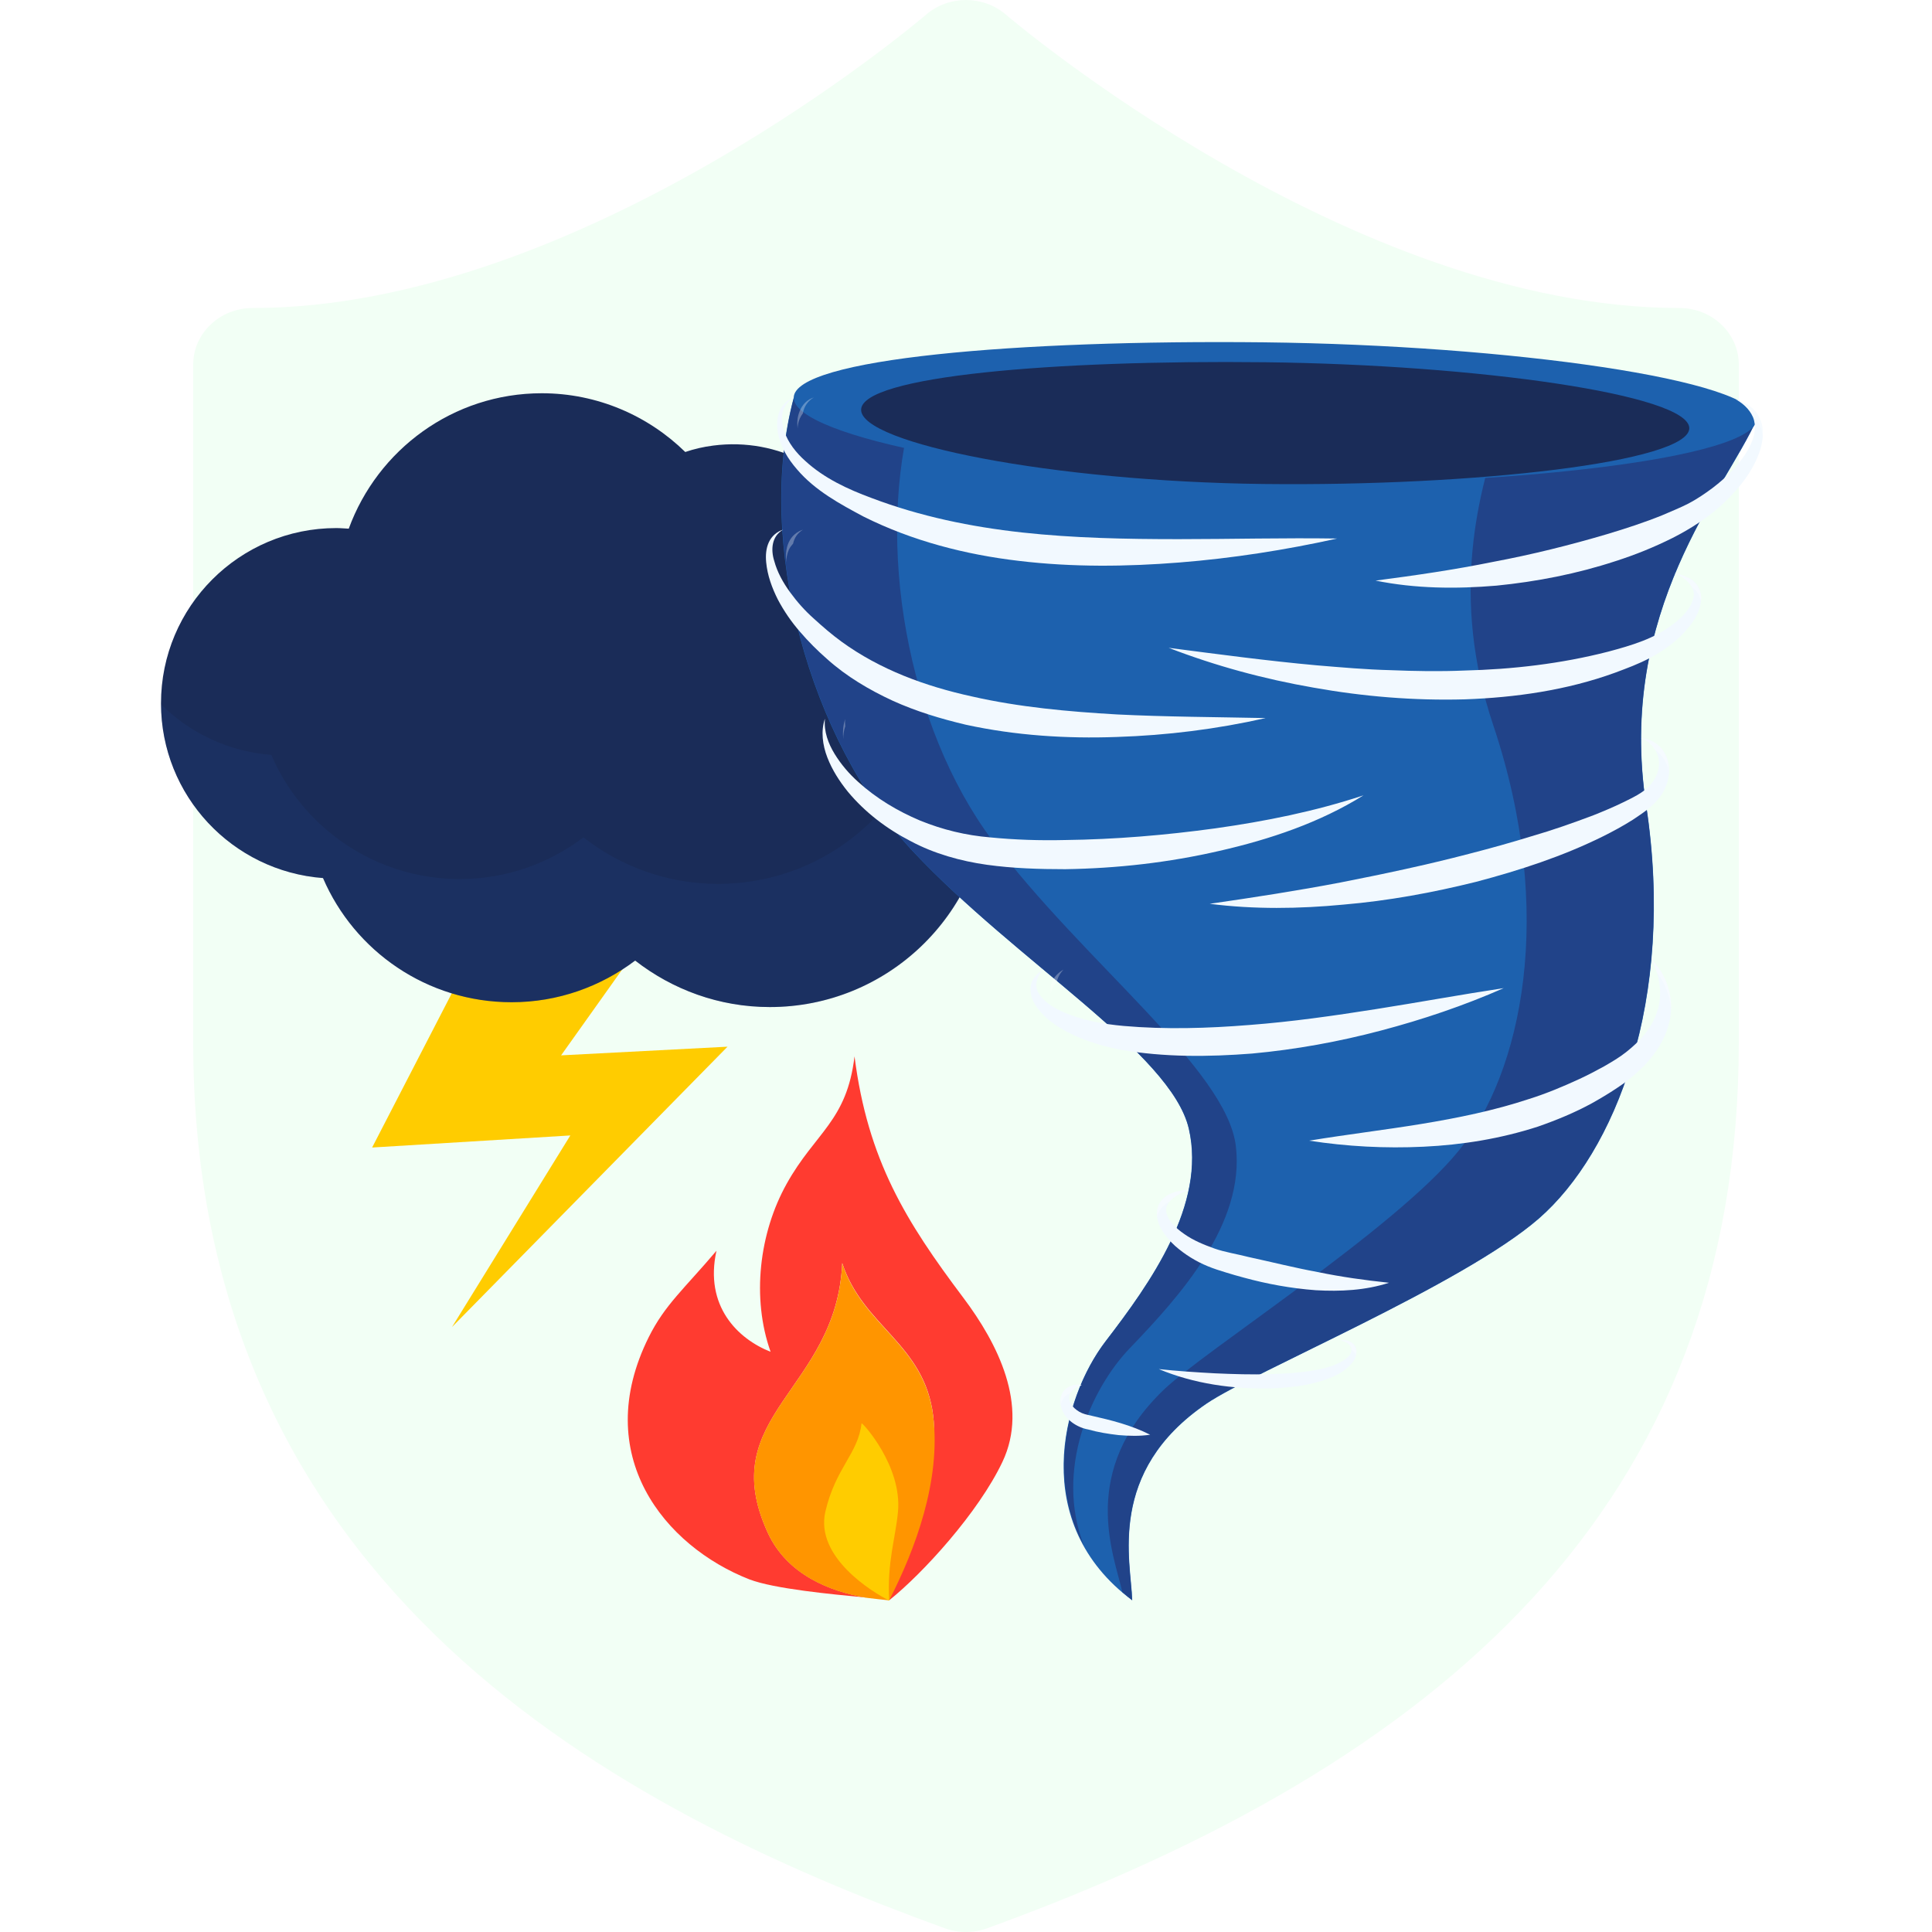 <svg width="64" height="64" viewBox="0 0 64 64" fill="none" xmlns="http://www.w3.org/2000/svg">
<g filter="url(#filter0_i)">
<path fill-rule="evenodd" clip-rule="evenodd" d="M33.323 0.486C33.435 0.582 44.731 10.203 55.631 10.203C56.718 10.203 57.6 11.042 57.6 12.078V34.532C57.6 49.932 47.689 58.429 32.702 63.877C32.476 63.959 32.238 64 32 64C31.762 64 31.524 63.959 31.297 63.877C20.609 59.992 6.4 52.723 6.4 34.532V12.078C6.4 11.042 7.282 10.203 8.369 10.203C19.298 10.203 30.564 0.583 30.677 0.486C31.428 -0.162 32.572 -0.162 33.323 0.486Z" fill="#F2FFF5"/>
</g>
<g clip-path="url(#clip0)">
<path d="M18.587 34.96L22.733 29.133L18.387 26.28L12.327 38.013L18.893 37.613L14.973 43.96L24.1 34.673L18.587 34.96Z" fill="#FFCC00"/>
<path d="M34.673 21.793C34.313 18.993 31.753 17.02 28.953 17.38C28.893 17.387 28.84 17.4 28.78 17.413C27.807 15.6 25.793 14.48 23.627 14.76C23.307 14.8 22.993 14.873 22.7 14.973C21.473 13.773 19.793 13.027 17.947 13.027C15.007 13.027 12.507 14.9 11.553 17.513C11.42 17.507 11.28 17.493 11.14 17.493C7.933 17.493 5.333 20.093 5.333 23.3C5.333 26.36 7.7 28.86 10.7 29.087C11.74 31.507 14.147 33.2 16.947 33.2C18.487 33.2 19.9 32.68 21.04 31.82C22.273 32.78 23.82 33.36 25.5 33.36C29.387 33.36 32.553 30.307 32.747 26.467C34.127 25.387 34.913 23.647 34.673 21.793Z" fill="#1A2C58"/>
<path opacity="0.2" d="M34.673 21.793C34.507 20.513 33.88 19.407 32.98 18.613C32.907 20.12 32.18 21.487 31.033 22.387C30.84 26.227 27.673 29.28 23.787 29.28C22.1 29.28 20.56 28.7 19.327 27.74C18.187 28.6 16.773 29.12 15.233 29.12C12.433 29.12 10.027 27.427 8.987 25.007C7.567 24.9 6.293 24.28 5.34 23.34C5.36 26.38 7.72 28.86 10.707 29.087C11.747 31.507 14.153 33.2 16.953 33.2C18.493 33.2 19.907 32.68 21.047 31.82C22.28 32.78 23.827 33.36 25.507 33.36C29.393 33.36 32.56 30.307 32.753 26.467C34.127 25.387 34.913 23.647 34.673 21.793Z" fill="#214389"/>
<path d="M33.207 48.427C32.414 50.1 30.567 52.127 29.454 53.013C29.86 50.967 31.174 49.04 30.914 46.907C30.627 44.513 28.587 43.947 27.9 41.84C27.714 46.067 23.634 46.873 25.44 50.787C26.087 52.173 27.507 52.72 28.687 52.92C27.554 52.813 25.647 52.633 24.827 52.32C22.02 51.22 19.54 48.207 21.494 44.287C22.027 43.22 22.667 42.693 23.734 41.433C23.327 43.267 24.44 44.353 25.527 44.78C24.894 43 25.147 40.847 26.06 39.213C27.007 37.513 28.054 37.14 28.307 34.993C28.747 38.44 30.014 40.467 31.914 42.993C33.047 44.5 34.094 46.56 33.207 48.427Z" fill="#FF3B30"/>
<path d="M29.454 53.014C29.454 53.014 28.707 52.934 28.687 52.927C27.507 52.727 26.087 52.18 25.44 50.794C23.627 46.874 27.714 46.067 27.9 41.847C28.58 43.954 30.62 44.514 30.914 46.914C31.174 49.04 30.32 51.327 29.454 53.014Z" fill="#FF9500"/>
<path d="M29.747 50.08C29.66 50.987 29.387 51.727 29.454 53.02C28.907 52.747 27 51.587 27.34 50.08C27.68 48.613 28.427 48.16 28.54 47.147C28.587 47.14 29.887 48.567 29.747 50.08Z" fill="#FFCC00"/>
<path d="M26.293 13.173C25.013 17.966 26.813 24.533 30.24 28.2C33.673 31.866 38.8 34.88 39.38 37.393C39.96 39.906 38.1 42.506 36.627 44.426C35.153 46.346 34.093 50.473 37.507 53.013C37.473 51.733 36.647 48.76 39.967 46.5C41.52 45.44 48.467 42.553 50.98 40.366C53.486 38.18 55.52 33.173 54.533 26.68C53.547 20.193 57.153 16.246 58.2 13.886C54.947 13.773 28.92 13.706 26.293 13.173Z" fill="#1D61AE"/>
<path d="M30.247 28.2C26.82 24.533 25.02 17.966 26.3 13.173C26.82 13.28 28.267 13.366 30.267 13.44C28.953 17.993 30.067 24.086 32.867 27.833C35.873 31.853 40.64 35.413 40.94 37.973C41.24 40.533 39.107 42.913 37.427 44.66C36.133 46.006 34.94 48.693 35.9 51.186C34.587 48.793 35.48 45.926 36.633 44.426C38.107 42.506 39.967 39.906 39.387 37.393C38.807 34.88 33.673 31.866 30.247 28.2Z" fill="#214389"/>
<path d="M38.527 46.06C39.873 44.753 46.227 40.706 48.32 38.12C50.413 35.533 51.553 30.253 49.467 24.026C48.04 19.78 48.927 16.333 49.833 13.773C53.913 13.813 57.173 13.847 58.193 13.88C57.147 16.24 53.547 20.186 54.527 26.673C55.513 33.16 53.487 38.173 50.973 40.36C48.467 42.547 41.513 45.44 39.96 46.493C36.64 48.76 37.467 51.727 37.5 53.007C37.387 52.92 37.287 52.827 37.18 52.74C36.873 51.426 35.753 48.753 38.527 46.06Z" fill="#214389"/>
<path d="M26.293 13.173C26.28 14.467 33.68 15.94 41.813 16.027C49.953 16.12 58.18 15.18 58.193 13.88C58.207 12.587 50 11.433 41.867 11.34C33.733 11.253 26.307 11.88 26.293 13.173Z" fill="#1D61AE"/>
<path d="M28.526 13.573C28.513 14.687 34.873 15.953 41.873 16.033C48.867 16.113 55.947 15.3 55.96 14.187C55.967 13.073 48.913 12.08 41.92 12C34.92 11.92 28.54 12.46 28.526 13.573Z" fill="#1A2C58"/>
<path d="M55.467 18.987C55.847 19.14 56.194 19.467 56.093 19.814C56.014 20.154 55.727 20.447 55.427 20.674C54.813 21.154 54.047 21.38 53.273 21.587C51.714 21.987 50.107 22.174 48.493 22.213C47.687 22.247 46.873 22.233 46.06 22.2C45.247 22.18 44.434 22.107 43.62 22.04C41.993 21.893 40.367 21.674 38.714 21.46C40.267 22.06 41.873 22.494 43.52 22.78C45.16 23.073 46.84 23.213 48.52 23.167C50.2 23.107 51.894 22.867 53.493 22.287C53.9 22.134 54.273 22 54.673 21.787C55.06 21.58 55.42 21.327 55.733 21.014C56.027 20.7 56.334 20.32 56.353 19.827C56.367 19.58 56.233 19.34 56.053 19.207C55.88 19.093 55.667 19.027 55.467 18.987Z" fill="#F2F9FF"/>
<path d="M25.94 17.547C25.74 17.607 25.56 17.76 25.467 17.967C25.373 18.173 25.36 18.407 25.38 18.62C25.42 19.06 25.573 19.473 25.767 19.86C25.967 20.24 26.22 20.607 26.5 20.927C26.773 21.247 27.08 21.553 27.4 21.833C28.04 22.407 28.793 22.853 29.573 23.213C30.353 23.567 31.173 23.813 31.993 24.007C33.647 24.367 35.333 24.473 36.993 24.413C38.66 24.36 40.307 24.153 41.927 23.787C40.273 23.753 38.627 23.747 37.007 23.667C35.38 23.573 33.767 23.427 32.207 23.073C30.647 22.733 29.147 22.18 27.873 21.253C27.553 21.02 27.253 20.76 26.96 20.493C26.66 20.227 26.407 19.94 26.173 19.62C25.94 19.3 25.747 18.953 25.647 18.58C25.533 18.22 25.553 17.767 25.94 17.547Z" fill="#F2F9FF"/>
<path d="M54.36 24.447C54.713 24.587 54.933 24.9 54.953 25.22C54.98 25.54 54.833 25.846 54.613 26.06C54.4 26.273 54.08 26.427 53.766 26.58C53.453 26.733 53.12 26.873 52.786 27.006C52.113 27.26 51.433 27.5 50.74 27.7C50.053 27.913 49.353 28.107 48.653 28.287C47.253 28.653 45.833 28.953 44.407 29.233C42.98 29.506 41.54 29.727 40.073 29.94C41.54 30.127 43.033 30.107 44.507 29.966C45.986 29.84 47.446 29.573 48.893 29.213C50.333 28.833 51.753 28.373 53.1 27.706C53.433 27.54 53.766 27.36 54.093 27.153C54.406 26.94 54.746 26.733 55.006 26.373C55.253 26.026 55.366 25.567 55.24 25.166C55.18 24.966 55.06 24.787 54.9 24.66C54.733 24.526 54.546 24.466 54.36 24.447Z" fill="#F2F9FF"/>
<path d="M27.327 23.807C27.187 24.213 27.247 24.68 27.407 25.093C27.567 25.507 27.807 25.88 28.087 26.227C28.653 26.907 29.367 27.453 30.16 27.86C30.94 28.28 31.833 28.527 32.693 28.647C33.56 28.767 34.427 28.793 35.287 28.793C37.007 28.767 38.72 28.573 40.393 28.187C42.06 27.807 43.713 27.253 45.167 26.347C43.553 26.88 41.913 27.207 40.26 27.44C38.607 27.667 36.94 27.807 35.28 27.827C34.447 27.847 33.62 27.82 32.807 27.74C31.993 27.673 31.227 27.487 30.473 27.18C29.733 26.867 29.027 26.447 28.427 25.9C28.127 25.633 27.86 25.32 27.647 24.973C27.44 24.633 27.287 24.24 27.327 23.807Z" fill="#F2F9FF"/>
<path d="M26.293 13.173C26.08 13.24 25.907 13.42 25.82 13.633C25.733 13.853 25.727 14.093 25.767 14.326C25.847 14.793 26.1 15.2 26.4 15.546C27 16.253 27.833 16.7 28.607 17.113C30.22 17.92 31.987 18.373 33.753 18.58C35.533 18.793 37.313 18.773 39.073 18.633C40.833 18.493 42.573 18.22 44.293 17.84C42.533 17.813 40.78 17.86 39.04 17.86C37.3 17.86 35.573 17.826 33.867 17.64C32.16 17.453 30.48 17.106 28.88 16.5C28.067 16.2 27.3 15.84 26.68 15.273C26.373 15 26.107 14.666 25.973 14.273C25.913 14.08 25.887 13.866 25.927 13.666C25.973 13.466 26.1 13.273 26.293 13.173Z" fill="#F2F9FF"/>
<path d="M57.507 13.233C57.793 13.393 58.033 13.64 58.107 13.933C58.18 14.227 58.093 14.527 57.96 14.793C57.68 15.34 57.22 15.793 56.72 16.173C56.467 16.36 56.213 16.533 55.933 16.68C55.66 16.82 55.36 16.94 55.067 17.067C54.473 17.307 53.86 17.507 53.24 17.693C52 18.06 50.74 18.373 49.46 18.613C48.18 18.873 46.893 19.06 45.567 19.233C46.88 19.5 48.24 19.513 49.573 19.4C50.913 19.267 52.24 19.007 53.52 18.587C54.167 18.38 54.793 18.127 55.407 17.82C56.013 17.513 56.613 17.127 57.12 16.647C57.62 16.167 58.073 15.613 58.3 14.927C58.407 14.593 58.453 14.2 58.293 13.86C58.147 13.513 57.813 13.327 57.507 13.233Z" fill="#F2F9FF"/>
<path d="M34.56 32.12C34.407 32.213 34.253 32.34 34.18 32.533C34.107 32.72 34.133 32.953 34.213 33.14C34.393 33.513 34.7 33.773 35.013 33.986C35.66 34.4 36.387 34.627 37.113 34.773C38.573 35.026 40.033 35.013 41.48 34.9C42.927 34.767 44.353 34.507 45.74 34.14C47.133 33.773 48.493 33.313 49.813 32.733C48.393 32.947 46.993 33.206 45.593 33.426C44.193 33.647 42.8 33.846 41.4 33.953C40.007 34.066 38.6 34.106 37.227 33.986C36.547 33.926 35.867 33.8 35.253 33.54C34.953 33.407 34.653 33.24 34.467 32.993C34.373 32.873 34.313 32.727 34.333 32.566C34.353 32.407 34.44 32.253 34.56 32.12Z" fill="#F2F9FF"/>
<path d="M54.727 31.8C55 32.373 55.08 33 54.887 33.533C54.713 34.073 54.313 34.5 53.867 34.853C53.64 35.033 53.387 35.18 53.133 35.327C52.867 35.473 52.6 35.613 52.327 35.74C51.78 35.993 51.22 36.227 50.647 36.407C49.5 36.786 48.3 37.033 47.08 37.233C45.86 37.433 44.62 37.58 43.367 37.786C44.62 37.98 45.887 38.047 47.16 37.986C48.433 37.926 49.713 37.72 50.947 37.32C51.56 37.106 52.16 36.86 52.733 36.547C53.02 36.386 53.3 36.22 53.567 36.04C53.847 35.86 54.107 35.647 54.353 35.413C54.84 34.947 55.247 34.333 55.34 33.633C55.433 32.94 55.167 32.253 54.727 31.8Z" fill="#F2F9FF"/>
<path d="M39.373 39.42C39.173 39.433 38.967 39.453 38.767 39.547C38.573 39.633 38.373 39.813 38.333 40.08C38.293 40.333 38.38 40.573 38.5 40.767C38.62 40.96 38.767 41.127 38.927 41.273C39.253 41.56 39.62 41.787 40.013 41.947C40.207 42.027 40.413 42.093 40.613 42.153C40.8 42.213 41 42.267 41.193 42.32C41.967 42.533 42.773 42.68 43.587 42.74C44.4 42.787 45.233 42.747 46.013 42.493C45.2 42.407 44.433 42.3 43.66 42.14C42.893 42 42.133 41.807 41.36 41.64C40.973 41.54 40.573 41.48 40.233 41.36C39.88 41.233 39.533 41.093 39.233 40.88C38.94 40.68 38.653 40.4 38.627 40.1C38.607 39.8 39.007 39.547 39.373 39.42Z" fill="#F2F9FF"/>
<path d="M44.4 44.4C44.553 44.427 44.7 44.514 44.753 44.627C44.8 44.747 44.74 44.867 44.647 44.953C44.453 45.14 44.167 45.24 43.887 45.32C43.313 45.46 42.693 45.5 42.087 45.52C41.473 45.54 40.86 45.52 40.247 45.493C39.633 45.46 39.013 45.42 38.387 45.353C39.553 45.84 40.833 46.02 42.107 45.993C42.747 45.967 43.387 45.9 44.007 45.667C44.313 45.547 44.62 45.387 44.833 45.093C44.933 44.947 44.987 44.72 44.867 44.553C44.74 44.407 44.553 44.38 44.4 44.4Z" fill="#F2F9FF"/>
<path d="M35.833 45.88C35.666 45.853 35.467 45.873 35.3 46.013C35.133 46.153 35.087 46.42 35.153 46.62C35.267 47.04 35.706 47.293 36.047 47.353C36.38 47.447 36.713 47.5 37.06 47.54C37.4 47.567 37.746 47.58 38.1 47.527C37.467 47.207 36.813 47.047 36.166 46.9C35.986 46.86 35.88 46.84 35.753 46.767C35.64 46.7 35.533 46.607 35.473 46.5C35.407 46.387 35.393 46.267 35.453 46.153C35.52 46.027 35.673 45.94 35.833 45.88Z" fill="#F2F9FF"/>
<path opacity="0.3" d="M56.06 19.46C56.053 19.46 56.053 19.453 56.047 19.453C55.94 19.253 55.713 19.08 55.467 18.987C55.667 19.027 55.873 19.093 56.053 19.22C56.233 19.354 56.367 19.593 56.353 19.84C56.353 19.867 56.347 19.88 56.34 19.907C56.307 19.72 56.2 19.56 56.06 19.46Z" fill="white"/>
<path opacity="0.3" d="M28 24.06C27.953 24.193 27.933 24.34 27.933 24.487C27.913 24.26 27.926 24.027 28 23.813C27.986 23.893 27.993 23.973 28 24.06Z" fill="white"/>
<path opacity="0.3" d="M54.893 24.893C54.88 24.88 54.853 24.873 54.833 24.86C54.733 24.68 54.573 24.526 54.36 24.447C54.54 24.466 54.733 24.533 54.893 24.653C55.047 24.78 55.166 24.96 55.233 25.16C55.28 25.306 55.28 25.46 55.273 25.607C55.267 25.54 55.26 25.466 55.24 25.393C55.173 25.2 55.053 25.02 54.893 24.893Z" fill="white"/>
<path opacity="0.3" d="M26.273 18.007C26.22 18.067 26.167 18.133 26.133 18.207C26.073 18.34 26.047 18.487 26.04 18.633C26.04 18.627 26.04 18.627 26.04 18.62C26.027 18.4 26.033 18.173 26.127 17.967C26.22 17.76 26.4 17.607 26.6 17.547C26.413 17.66 26.313 17.82 26.273 18.007Z" fill="white"/>
<path opacity="0.3" d="M44.86 44.567C44.933 44.667 44.94 44.793 44.913 44.907C44.9 44.873 44.893 44.833 44.867 44.807C44.84 44.767 44.806 44.74 44.773 44.713C44.773 44.687 44.767 44.66 44.76 44.627C44.706 44.513 44.56 44.427 44.407 44.4C44.553 44.38 44.74 44.407 44.86 44.567Z" fill="white"/>
<path opacity="0.3" d="M54.727 31.8C55.12 32.206 55.38 32.806 55.353 33.433C55.32 32.98 55.147 32.553 54.887 32.22C54.84 32.08 54.787 31.94 54.727 31.8Z" fill="white"/>
<path opacity="0.3" d="M38.333 40.08C38.373 39.82 38.573 39.633 38.767 39.547C38.96 39.453 39.173 39.427 39.373 39.42C39.133 39.5 38.886 39.633 38.746 39.807C38.56 39.893 38.373 40.073 38.34 40.32C38.34 40.327 38.34 40.327 38.34 40.333C38.327 40.253 38.32 40.167 38.333 40.08Z" fill="white"/>
<path opacity="0.3" d="M35.833 45.88C35.673 45.94 35.52 46.026 35.453 46.146C35.453 46.153 35.447 46.16 35.447 46.16C35.393 46.18 35.346 46.206 35.3 46.246C35.213 46.32 35.16 46.426 35.14 46.54C35.1 46.353 35.147 46.133 35.3 46.006C35.467 45.873 35.666 45.86 35.833 45.88Z" fill="white"/>
<path opacity="0.3" d="M35.227 32.12C35.113 32.247 35.033 32.387 35.007 32.533C34.94 32.6 34.887 32.68 34.847 32.773C34.827 32.82 34.82 32.86 34.813 32.907C34.793 32.78 34.8 32.647 34.847 32.533C34.927 32.34 35.08 32.207 35.227 32.12Z" fill="white"/>
<path opacity="0.3" d="M58.3 14.1C58.24 13.96 58.14 13.847 58.04 13.753C57.933 13.54 57.74 13.353 57.507 13.227C57.813 13.32 58.147 13.513 58.3 13.86C58.387 14.053 58.407 14.267 58.393 14.473C58.38 14.347 58.353 14.22 58.3 14.1Z" fill="white"/>
<path opacity="0.3" d="M26.6 13.666C26.6 13.673 26.6 13.68 26.6 13.687C26.56 13.74 26.52 13.806 26.493 13.867C26.447 13.973 26.427 14.08 26.42 14.193C26.4 14 26.413 13.806 26.487 13.627C26.573 13.406 26.747 13.226 26.96 13.166C26.767 13.273 26.64 13.466 26.6 13.666Z" fill="white"/>
</g>
<defs>
<filter id="filter0_i" x="6.4" y="0" width="51.2" height="64" filterUnits="userSpaceOnUse" color-interpolation-filters="sRGB">
<feFlood flood-opacity="0" result="BackgroundImageFix"/>
<feBlend mode="normal" in="SourceGraphic" in2="BackgroundImageFix" result="shape"/>
<feColorMatrix in="SourceAlpha" type="matrix" values="0 0 0 0 0 0 0 0 0 0 0 0 0 0 0 0 0 0 127 0" result="hardAlpha"/>
<feOffset/>
<feGaussianBlur stdDeviation="4"/>
<feComposite in2="hardAlpha" operator="arithmetic" k2="-1" k3="1"/>
<feColorMatrix type="matrix" values="0 0 0 0 0.165 0 0 0 0 0.675 0 0 0 0 0.494 0 0 0 0.2 0"/>
<feBlend mode="normal" in2="shape" result="effect1_innerShadow"/>
</filter>
<clipPath id="clip0">
<rect width="53.333" height="53.333" fill="white" transform="translate(5.333 5.333)"/>
</clipPath>
</defs>
</svg>
